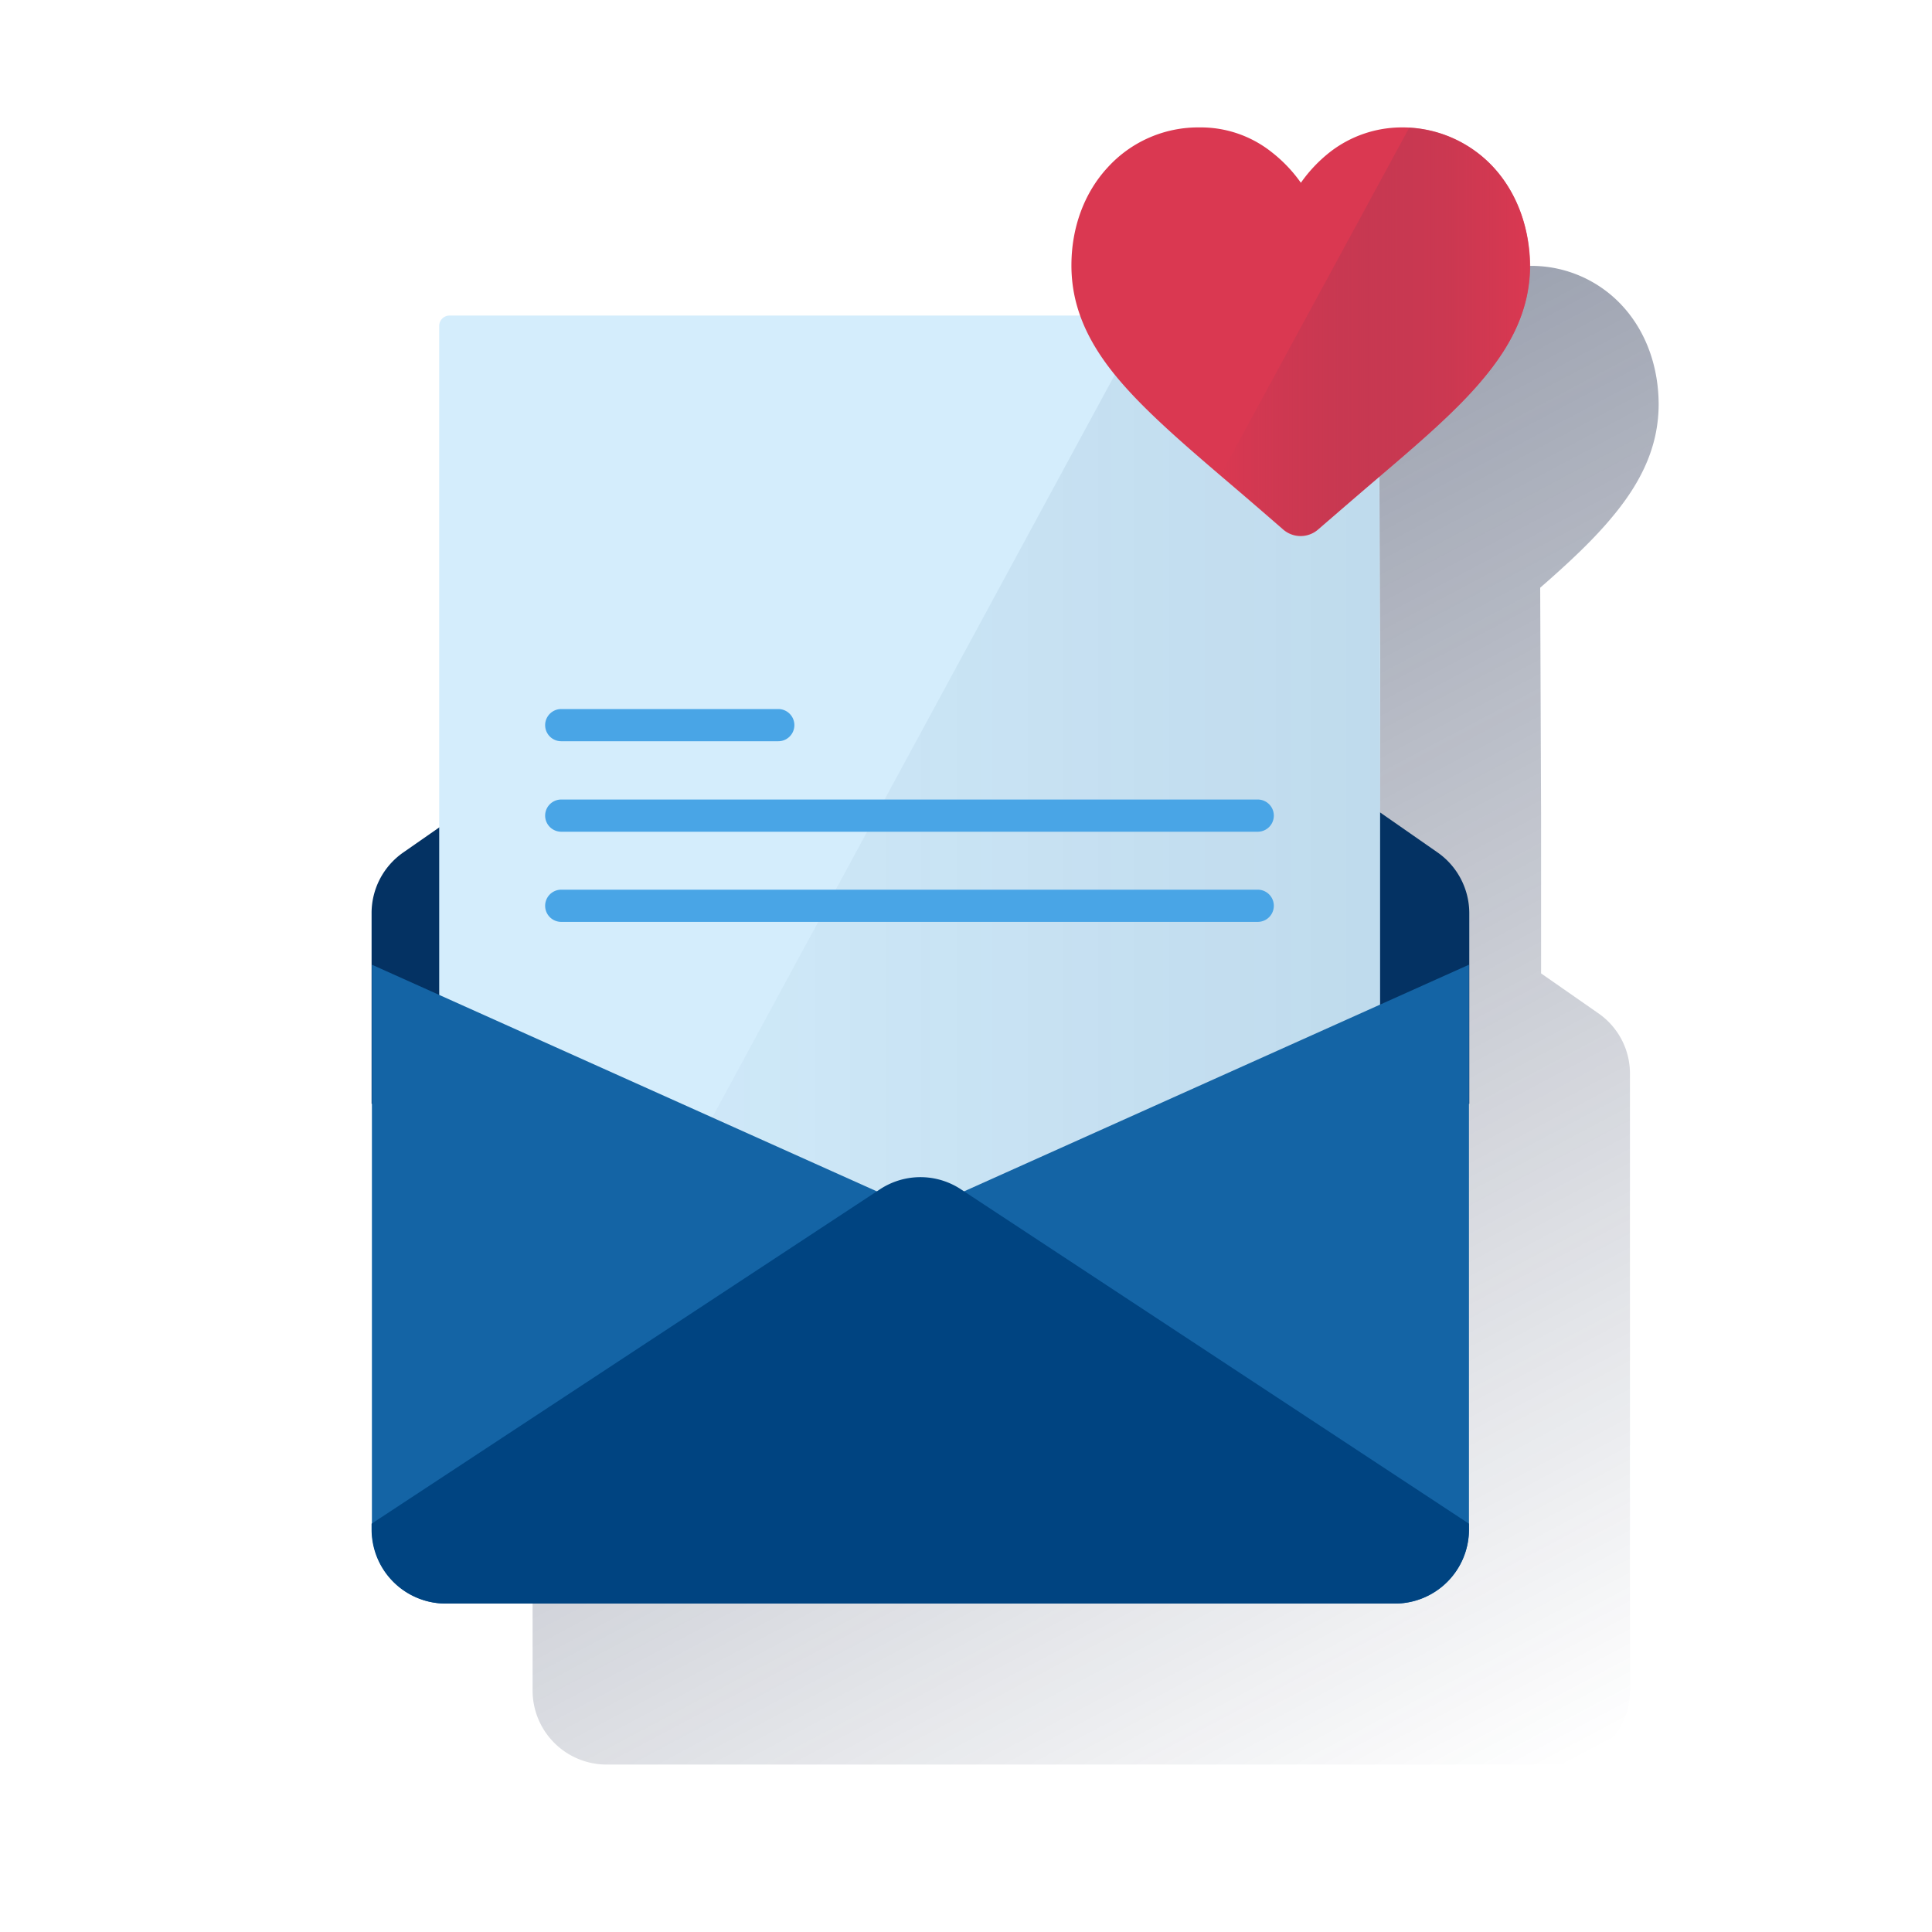 <svg xmlns="http://www.w3.org/2000/svg" xmlns:xlink="http://www.w3.org/1999/xlink" viewBox="0 0 600 600"><defs><style>.cls-1{fill:url(#Degradado_sin_nombre);}.cls-2{fill:#043263;}.cls-3{fill:#d4edfc;}.cls-4{fill:url(#Degradado_sin_nombre_2);}.cls-5{fill:#49a5e6;}.cls-6{fill:#1464a5;}.cls-7{fill:#004481;}.cls-8{fill:#da3851;}.cls-9{fill:url(#Degradado_sin_nombre_3);}.cls-10{fill:none;}</style><linearGradient id="Degradado_sin_nombre" x1="234.72" y1="1505.85" x2="466.67" y2="1942.1" gradientTransform="translate(0 -1382.25)" gradientUnits="userSpaceOnUse"><stop offset="0" stop-color="#192647" stop-opacity="0.5"/><stop offset="1" stop-color="#192647" stop-opacity="0"/></linearGradient><linearGradient id="Degradado_sin_nombre_2" x1="429.18" y1="-1790.61" x2="148.58" y2="-1790.61" gradientTransform="matrix(1, 0, 0, -1, 0, -1501.06)" gradientUnits="userSpaceOnUse"><stop offset="0" stop-color="#043263" stop-opacity="0.1"/><stop offset="1" stop-color="#043263" stop-opacity="0"/></linearGradient><linearGradient id="Degradado_sin_nombre_3" x1="475.07" y1="-1202.04" x2="378.93" y2="-1202.04" gradientTransform="matrix(1, 0, 0, -1, 0, -1099.06)" gradientUnits="userSpaceOnUse"><stop offset="0" stop-color="#da3851" stop-opacity="0.8"/><stop offset="1" stop-color="#7d3851" stop-opacity="0"/></linearGradient></defs><g id="Capa_1" data-name="Capa 1"><path class="cls-1" d="M496.4,314.7l-17.8-12.4V253.8l-.28-71.28c9-7.84,16.76-15.11,22.68-22.35,9.65-11.63,14.11-22.67,14.11-34.74-.07-11.78-4-22.53-11.26-30.43A38.4,38.4,0,0,0,475.4,82.57,36.36,36.36,0,0,0,453,90.25a44.87,44.87,0,0,0-9,9.51,44.71,44.71,0,0,0-9.07-9.51,35.37,35.37,0,0,0-22.38-7.68A38,38,0,0,0,384,95c-7.31,7.9-11.26,18.73-11.26,30.43A47.12,47.12,0,0,0,378.6,148h-189a3.22,3.22,0,0,0-3.2,3.2V306.9l-11.1,7.7a23.05,23.05,0,0,0-9.9,18.9V525a23,23,0,0,0,23,23H483.2a23,23,0,0,0,23-23V333.5A22.77,22.77,0,0,0,496.4,314.7Z"/><path class="cls-2" d="M125.3,264.7,285.8,152.9,446.4,264.7a23.05,23.05,0,0,1,9.9,18.9v59.2H115.4V283.6A22.92,22.92,0,0,1,125.3,264.7Z"/><path class="cls-3" d="M425.2,98H139.6a3.22,3.22,0,0,0-3.2,3.2h0V481.1H428.6V203.8L428.2,101A3,3,0,0,0,425.2,98Z"/><path class="cls-4" d="M356.18,98,148.58,481l276.6.1a4,4,0,0,0,4-4l-1-376.1a3,3,0,0,0-3-3Z"/><path class="cls-5" d="M241.7,230.2H174.3a5,5,0,0,1,0-10h67.4a5,5,0,0,1,0,10Z"/><path class="cls-5" d="M390.6,258.3H174.3a5,5,0,0,1,0-10H390.6a5,5,0,0,1,0,10Z"/><path class="cls-5" d="M390.6,286.3H174.3a5,5,0,0,1,0-10H390.6a5,5,0,0,1,0,10Z"/><path class="cls-6" d="M283.7,375.1,115.5,299.6V475a23,23,0,0,0,23,23H258.9a24.8,24.8,0,0,0,24.8-24.8h0Z"/><path class="cls-6" d="M288,375.1l168.2-75.5V475a23,23,0,0,1-23,23H312.8A24.8,24.8,0,0,1,288,473.2Z"/><path class="cls-7" d="M456.2,473.2,298.5,369.4a22.83,22.83,0,0,0-25.3,0L115.4,473.2V475a23,23,0,0,0,23,23H433.2a23,23,0,0,0,23-23Z"/><path class="cls-8" d="M463.85,52A38.4,38.4,0,0,0,435.4,39.57,36.36,36.36,0,0,0,413,47.25a44.87,44.87,0,0,0-9,9.51,44.71,44.71,0,0,0-9.07-9.51,35.37,35.37,0,0,0-22.38-7.68A38,38,0,0,0,344,52c-7.31,7.9-11.26,18.73-11.26,30.43,0,12,4.46,23.11,14.12,34.74,8.63,10.39,21,21,35.32,33.21,4.9,4.17,10.39,8.92,16.24,14a8.25,8.25,0,0,0,11,0c5.78-5,11.34-9.8,16.24-14C440,138.16,452.44,127.63,461,117.17c9.65-11.63,14.11-22.67,14.11-34.74C475,70.65,471.09,59.9,463.85,52Z"/><path class="cls-9" d="M463.85,52a38.65,38.65,0,0,0-26.19-12.36L379.08,147.53l3.22,2.7c4.9,4.17,10.38,8.92,16.23,14a8.25,8.25,0,0,0,11,0c5.78-5,11.34-9.8,16.24-14C440.11,138,452.54,127.48,461.1,117c9.65-11.63,14.12-22.68,14.12-34.75C475,70.65,471.09,59.9,463.85,52Z"/></g><g id="Capa_2" data-name="Capa 2"><rect class="cls-10" width="600" height="600"/></g></svg>